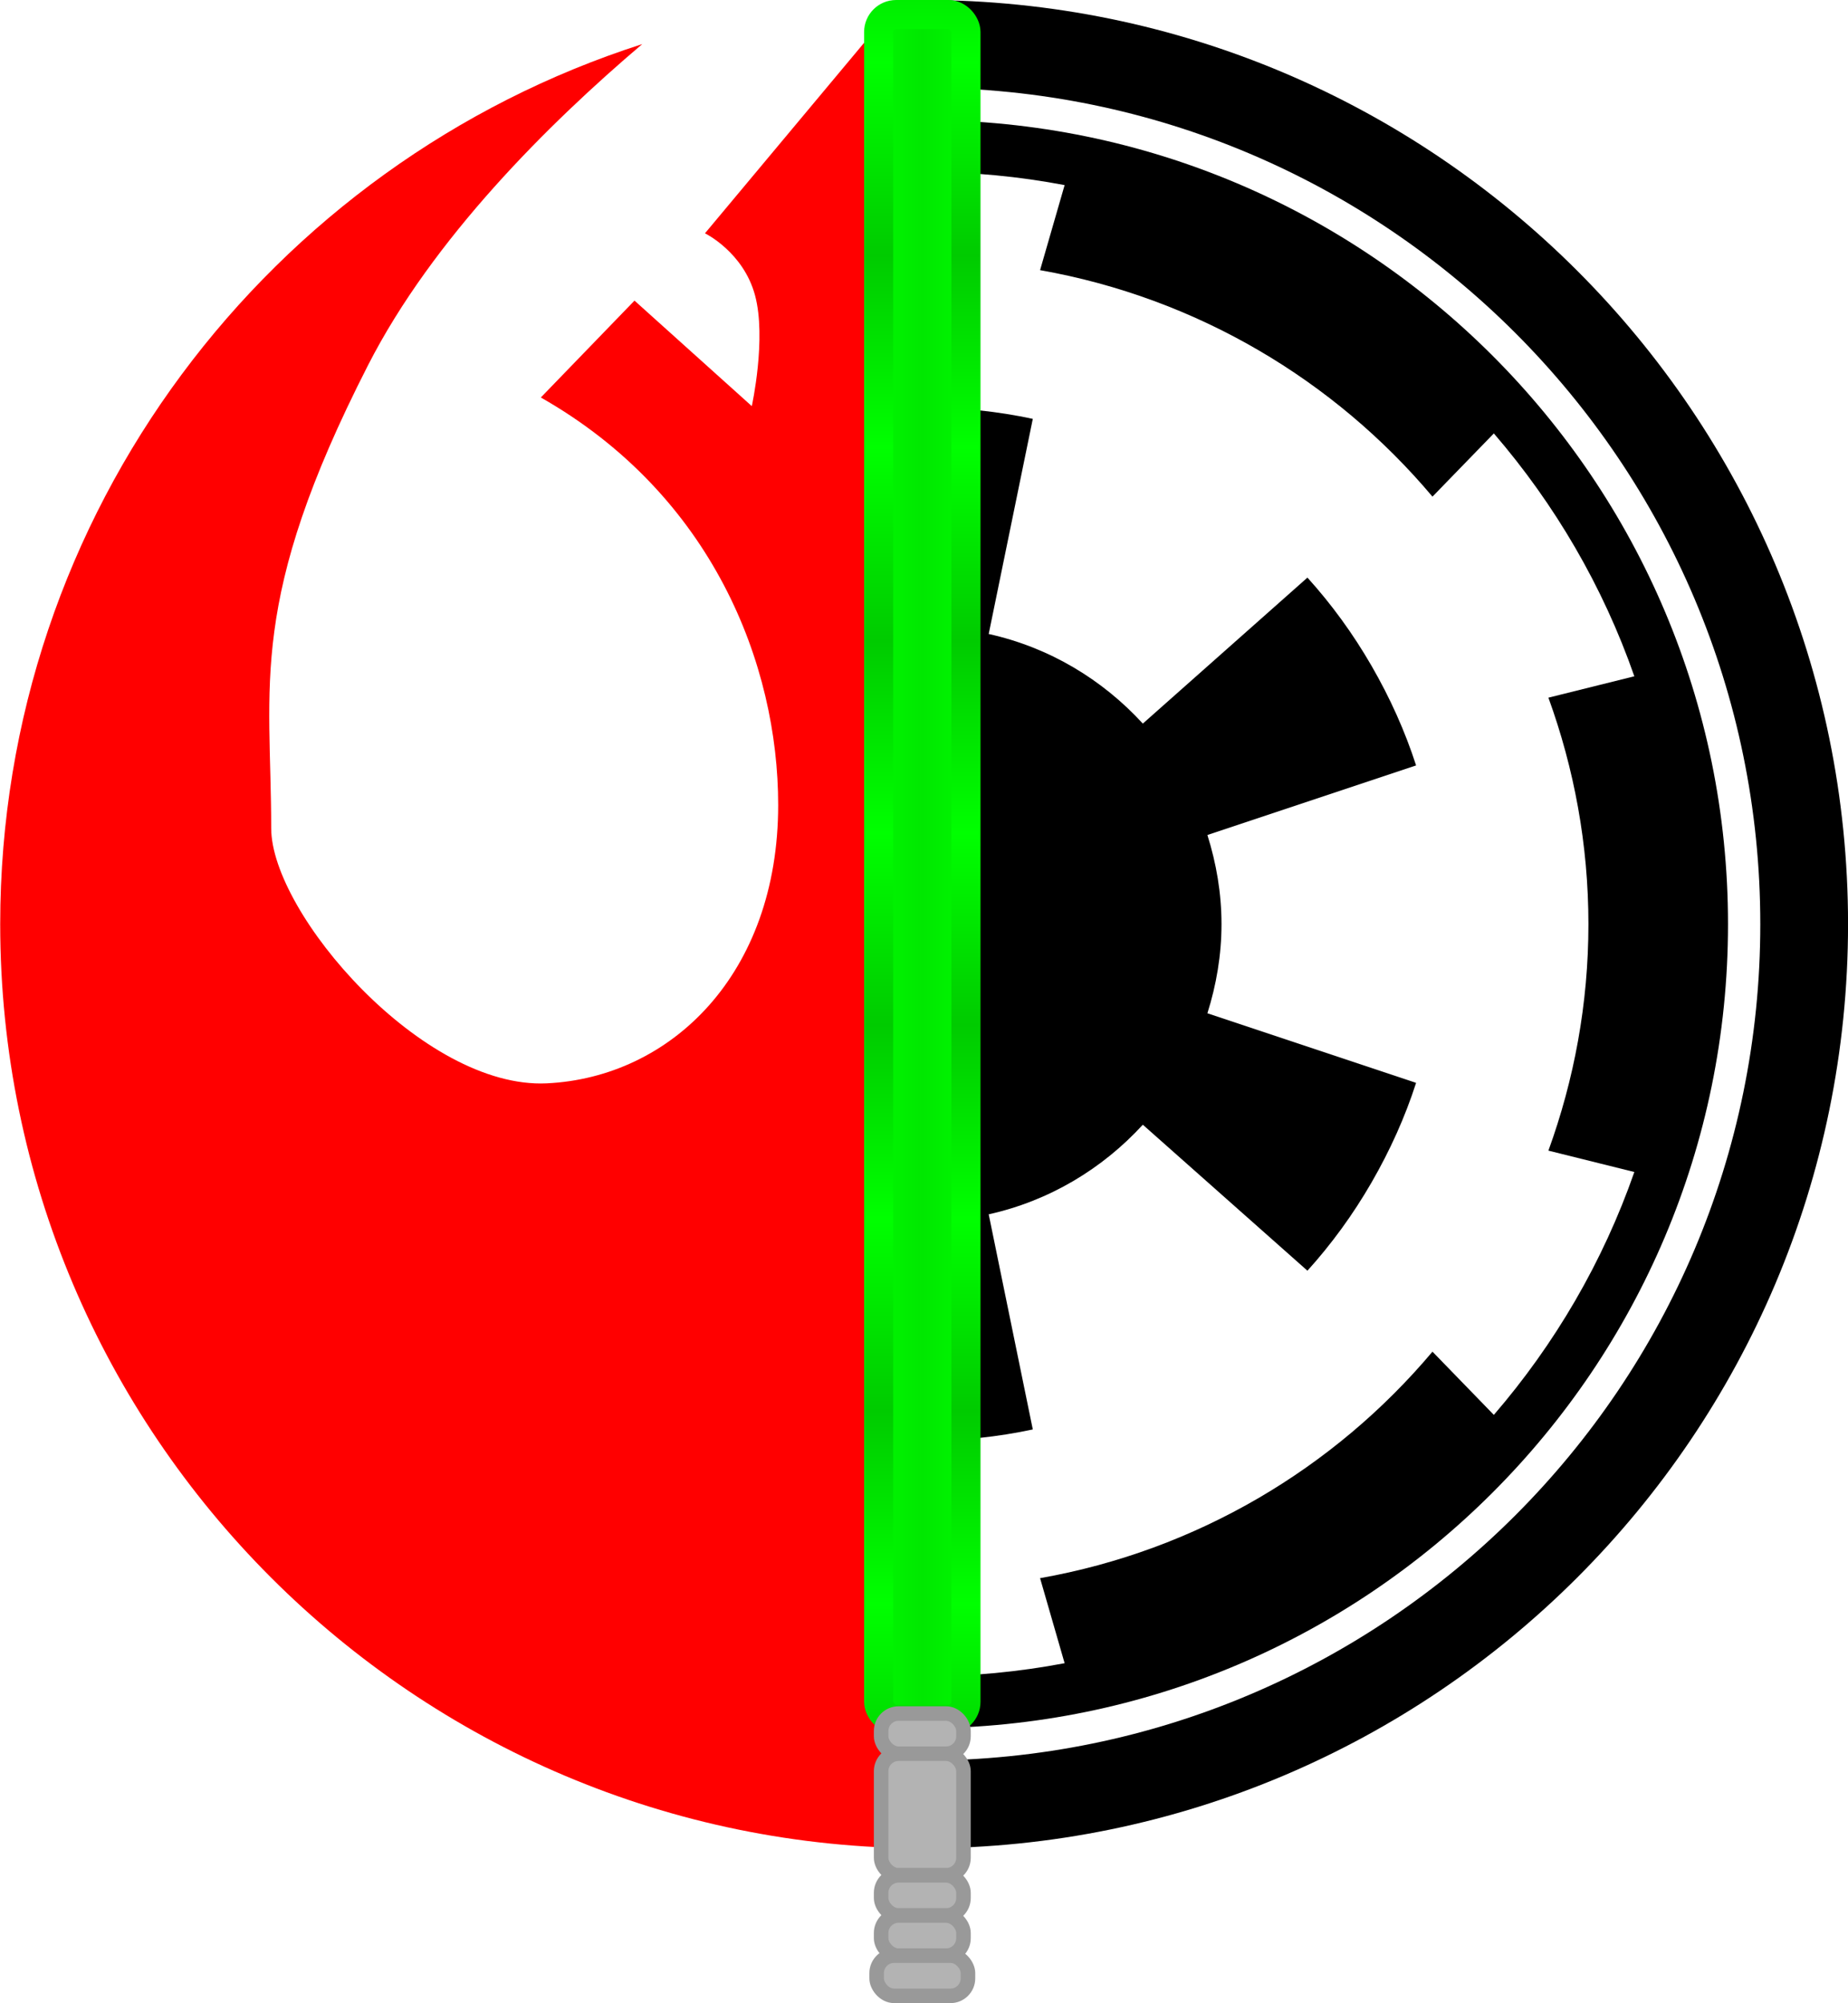 <?xml version="1.0" encoding="UTF-8" standalone="no"?>
<!-- Created with Inkscape (http://www.inkscape.org/) -->
<svg
   xmlns:svg="http://www.w3.org/2000/svg"
   xmlns="http://www.w3.org/2000/svg"
   xmlns:xlink="http://www.w3.org/1999/xlink"
   version="1.0"
   width="300"
   height="325.127"
   id="svg5059">
  <defs
     id="defs5062">
    <linearGradient
       id="linearGradient8799">
      <stop
         style="stop-color:lime;stop-opacity:1"
         offset="0"
         id="stop8801" />
      <stop
         style="stop-color:#00e800;stop-opacity:1"
         offset="1"
         id="stop8803" />
    </linearGradient>
    <linearGradient
       id="linearGradient8791">
      <stop
         style="stop-color:lime;stop-opacity:1"
         offset="0"
         id="stop8793" />
      <stop
         style="stop-color:#00cb00;stop-opacity:1"
         offset="1"
         id="stop8795" />
    </linearGradient>
    <linearGradient
       x1="-102.152"
       y1="52.301"
       x2="-102.152"
       y2="65.532"
       id="linearGradient8797"
       xlink:href="#linearGradient8791"
       gradientUnits="userSpaceOnUse"
       gradientTransform="matrix(1.186,0,0,1,19.473,4.431)"
       spreadMethod="reflect" />
    <linearGradient
       x1="-106.181"
       y1="54.636"
       x2="-102.152"
       y2="54.636"
       id="linearGradient8805"
       xlink:href="#linearGradient8799"
       gradientUnits="userSpaceOnUse"
       gradientTransform="matrix(1.186,0,0,1,19.473,4.431)"
       spreadMethod="reflect" />
    <linearGradient
       x1="-106.181"
       y1="54.636"
       x2="-102.152"
       y2="54.636"
       id="linearGradient9735"
       xlink:href="#linearGradient8799"
       gradientUnits="userSpaceOnUse"
       gradientTransform="matrix(1.186,0,0,1,19.473,4.431)"
       spreadMethod="reflect" />
    <linearGradient
       x1="-102.152"
       y1="52.301"
       x2="-102.152"
       y2="65.532"
       id="linearGradient9737"
       xlink:href="#linearGradient8791"
       gradientUnits="userSpaceOnUse"
       gradientTransform="matrix(1.186,0,0,1,19.473,4.431)"
       spreadMethod="reflect" />
  </defs>
  <g
     transform="matrix(2.362,0,0,2.362,389.896,1.181)"
     id="g9720">
    <g
       transform="translate(-166.556,0)"
       id="g7896">
      <path
         d="M 65,-0.5 C 64.421,-0.5 63.857,-0.453 63.281,-0.438 L 49.938,15.531 C 49.938,15.531 52.57,16.811 53.375,19.781 C 54.18,22.751 53.156,27.406 53.156,27.406 L 45.094,20.156 L 38.656,26.812 C 50.47,33.525 54.969,45.171 54.969,54.812 C 54.969,66.462 47.57,73.535 39.062,73.938 C 30.555,74.34 20.125,62.254 20.125,56.406 C 20.125,46.512 18.475,40.855 26.781,24.594 C 31.217,15.91 39.163,8.016 45.625,2.531 C 20.046,10.728 1.5,34.711 1.5,63 C 1.5,98.045 29.955,126.5 65,126.5 L 65,-0.5 z "
         style="opacity:1;fill:red;fill-opacity:1;fill-rule:nonzero;stroke:none;stroke-width:7.873;stroke-linecap:round;stroke-linejoin:round;stroke-miterlimit:4;stroke-opacity:1"
         id="path5068" />
      <path
         d="M 65,27.5 L 65,98.5 C 67.561,98.5 70.061,98.235 72.469,97.719 L 69.438,82.938 C 73.596,82.015 77.251,79.813 80.031,76.781 L 91.344,86.812 C 92.995,84.985 94.469,82.968 95.75,80.75 C 97.031,78.532 98.055,76.25 98.812,73.906 L 84.469,69.125 C 85.079,67.187 85.438,65.139 85.438,63 C 85.438,60.861 85.079,58.813 84.469,56.875 L 98.812,52.094 C 98.055,49.75 97.031,47.468 95.75,45.25 C 94.469,43.032 92.995,41.015 91.344,39.188 L 80.031,49.219 C 77.25,46.185 73.598,43.984 69.438,43.062 L 72.469,28.281 C 70.061,27.765 67.561,27.5 65,27.5 z "
         style="opacity:1;fill:black;fill-opacity:1;fill-rule:nonzero;stroke:none;stroke-width:7.873;stroke-linecap:round;stroke-linejoin:round;stroke-miterlimit:4;stroke-dasharray:none;stroke-opacity:1"
         id="path6850" />
      <path
         d="M 65,-0.5 L 65,5.531 C 96.714,5.531 122.469,31.286 122.469,63 C 122.469,94.714 96.714,120.469 65,120.469 L 65,126.5 C 100.045,126.5 128.5,98.045 128.5,63 C 128.5,27.955 100.045,-0.5 65,-0.5 z "
         style="opacity:1;fill:black;fill-opacity:1;fill-rule:nonzero;stroke:none;stroke-width:7.873;stroke-linecap:round;stroke-linejoin:round;stroke-miterlimit:4;stroke-dasharray:none;stroke-opacity:1"
         id="path7807" />
      <path
         d="M 65,7.75 L 65,11.312 C 68.303,11.312 71.525,11.626 74.656,12.219 L 72.969,18.062 C 83.721,19.962 93.187,25.606 99.938,33.625 L 104.156,29.281 C 108.347,34.144 111.654,39.784 113.812,45.969 L 107.906,47.438 C 109.672,52.299 110.656,57.532 110.656,63 C 110.656,68.468 109.672,73.701 107.906,78.562 L 113.812,80.031 C 111.654,86.216 108.347,91.856 104.156,96.719 L 99.938,92.375 C 93.187,100.394 83.721,106.038 72.969,107.938 L 74.656,113.781 C 71.525,114.374 68.303,114.688 65,114.688 L 65,118.25 C 95.503,118.25 120.25,93.503 120.25,63 C 120.25,32.497 95.503,7.75 65,7.75 z "
         style="opacity:1;fill:black;fill-opacity:1;fill-rule:nonzero;stroke:none;stroke-width:7.873;stroke-linecap:round;stroke-linejoin:round;stroke-miterlimit:4;stroke-dasharray:none;stroke-opacity:1"
         id="path7810" />
    </g>
    <g
       id="g9711">
      <rect
         width="6"
         height="117.134"
         rx="1.2"
         ry="1.2"
         x="-104.681"
         y="0.5"
         style="opacity:1;fill:url(#linearGradient9735);fill-opacity:1;fill-rule:nonzero;stroke:url(#linearGradient9737);stroke-width:2;stroke-linecap:round;stroke-linejoin:round;stroke-miterlimit:4;stroke-dasharray:none;stroke-opacity:1"
         id="rect7904" />
      <g
         id="g9704">
        <rect
           width="5.66"
           height="2.76"
           rx="1.2"
           ry="1.2"
           x="-104.511"
           y="117.24"
           style="opacity:1;fill:#b3b3b3;fill-opacity:1;fill-rule:nonzero;stroke:#999;stroke-width:1;stroke-linecap:round;stroke-linejoin:round;stroke-miterlimit:4;stroke-dasharray:none;stroke-opacity:1"
           id="rect8807" />
        <rect
           width="5.66"
           height="8.356"
           rx="1.2"
           ry="1.2"
           x="-104.511"
           y="120"
           style="opacity:1;fill:#b3b3b3;fill-opacity:1;fill-rule:nonzero;stroke:#999;stroke-width:1;stroke-linecap:round;stroke-linejoin:round;stroke-miterlimit:4;stroke-dasharray:none;stroke-opacity:1"
           id="rect9696" />
        <rect
           width="5.66"
           height="2.76"
           rx="1.2"
           ry="1.2"
           x="-104.511"
           y="128.356"
           style="opacity:1;fill:#b3b3b3;fill-opacity:1;fill-rule:nonzero;stroke:#999;stroke-width:1;stroke-linecap:round;stroke-linejoin:round;stroke-miterlimit:4;stroke-dasharray:none;stroke-opacity:1"
           id="rect9698" />
        <rect
           width="5.66"
           height="2.76"
           rx="1.2"
           ry="1.2"
           x="-104.511"
           y="131.117"
           style="opacity:1;fill:#b3b3b3;fill-opacity:1;fill-rule:nonzero;stroke:#999;stroke-width:1;stroke-linecap:round;stroke-linejoin:round;stroke-miterlimit:4;stroke-dasharray:none;stroke-opacity:1"
           id="rect9700" />
        <rect
           width="6.277"
           height="2.76"
           rx="1.2"
           ry="1.2"
           x="-104.82"
           y="133.877"
           style="opacity:1;fill:#b3b3b3;fill-opacity:1;fill-rule:nonzero;stroke:#999;stroke-width:1;stroke-linecap:round;stroke-linejoin:round;stroke-miterlimit:4;stroke-dasharray:none;stroke-opacity:1"
           id="rect9702" />
      </g>
    </g>
  </g>
</svg>
